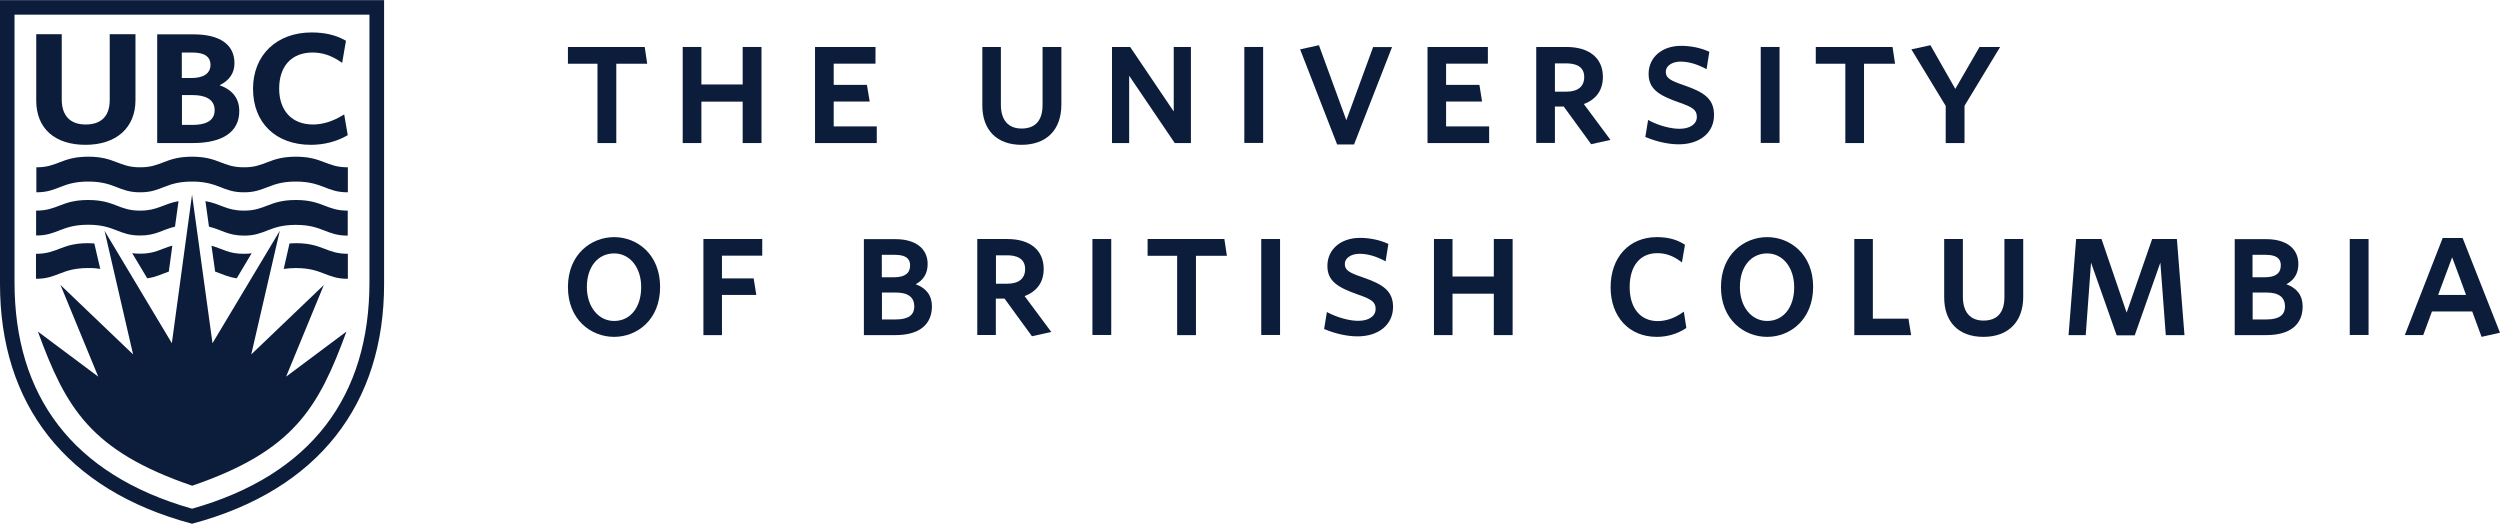 <svg version="1.0" id="katman_1" xmlns="http://www.w3.org/2000/svg" xmlns:xlink="http://www.w3.org/1999/xlink" x="0px" y="0px" style="enable-background:new 0 0 228 150;" xml:space="preserve" viewBox="15 54.25 198 41.5">
<style type="text/css">
	.st0{clip-path:url(#SVGID_2_);fill:#0C1D3C;}
</style>
<g>
	<defs>
		<rect id="SVGID_1_" x="14" y="-25" width="200" height="200"/>
	</defs>
	<clipPath id="SVGID_2_">
		<use xlink:href="#SVGID_1_" style="overflow:visible;"/>
	</clipPath>
	<path class="st0" d="M30.21,69.67l1.62,11.76l5.33-8.9l-2.26,9.79l5.75-5.5l-2.99,7.26l4.78-3.57c-2.23,6.06-4.16,9.45-12.22,12.21   c-8.06-2.76-10-6.15-12.22-12.21l4.78,3.57l-2.99-7.26l5.75,5.5l-2.26-9.79l5.33,8.9L30.21,69.67z"/>
	<path class="st0" d="M21.77,65.72c-2.44,0-3.9-1.31-3.9-3.5v-5.26h2.02v5.17c0,1.28,0.67,1.98,1.89,1.98   c1.25,0,1.91-0.67,1.91-1.94v-5.21h2.04v5.22C25.73,64.37,24.21,65.72,21.77,65.72"/>
	<path class="st0" d="M30.28,65.58h-2.83v-8.61h2.87c2.1,0,3.25,0.81,3.25,2.29c0,0.78-0.41,1.37-1.18,1.74   c1.03,0.37,1.56,1.05,1.56,2.04C33.96,64.67,32.66,65.58,30.28,65.58 M29.41,64.14h0.87c0.79,0,1.72-0.2,1.72-1.16   c0-0.99-0.95-1.2-1.75-1.2h-0.84V64.14z M29.41,60.43h0.73c0.99,0,1.53-0.37,1.53-1.04c0-0.66-0.48-0.98-1.45-0.98h-0.82V60.43z"/>
	<path class="st0" d="M39.63,65.72c-2.79,0-4.59-1.74-4.59-4.44c0-2.67,1.87-4.46,4.64-4.46c1.03,0,1.9,0.2,2.65,0.62l0.07,0.04   l-0.3,1.75l-0.13-0.09c-0.74-0.5-1.44-0.73-2.21-0.73c-1.66,0-2.65,1.07-2.65,2.86c0,1.75,1.02,2.84,2.67,2.84   c0.78,0,1.55-0.24,2.35-0.72l0.13-0.08l0.28,1.64l-0.06,0.04C41.67,65.46,40.65,65.72,39.63,65.72"/>
	<path class="st0" d="M30.21,94.54c-9.51-2.7-14.06-8.98-14.06-17.93v-21.2h28.11v21.2C44.26,85.57,39.72,91.85,30.21,94.54    M15,54.26v22.49c0,9.45,5.14,16.3,15.21,18.98c10.06-2.68,15.21-9.53,15.21-18.98V54.26H15z"/>
	<path class="st0" d="M30.21,68.63c2.12,0,2.41,0.86,4.11,0.85c1.7,0.01,1.99-0.85,4.11-0.85c2.12,0,2.41,0.86,4.12,0.85V67.5   c-1.7,0.01-2-0.84-4.12-0.84c-2.12,0-2.41,0.85-4.11,0.84c-1.71,0.01-1.99-0.84-4.11-0.84s-2.41,0.85-4.11,0.84   c-1.7,0.01-1.99-0.84-4.11-0.84c-2.12,0-2.41,0.85-4.11,0.84v1.98c1.7,0.01,1.99-0.85,4.11-0.85c2.12,0,2.41,0.86,4.11,0.85   C27.8,69.49,28.09,68.63,30.21,68.63"/>
	<path class="st0" d="M31.55,72.2c1.02,0.25,1.51,0.71,2.77,0.71c1.7,0.01,1.99-0.85,4.11-0.85c2.12,0,2.41,0.86,4.11,0.85v-1.98   c-1.7,0.01-1.99-0.84-4.11-0.84c-2.12,0-2.41,0.85-4.11,0.84c-1.37,0.01-1.83-0.54-3.05-0.75L31.55,72.2z"/>
	<path class="st0" d="M26.09,72.9c1.26,0.01,1.75-0.46,2.77-0.7l0.28-2.02c-1.22,0.22-1.68,0.76-3.05,0.75   c-1.7,0.01-1.99-0.84-4.11-0.84c-2.12,0-2.41,0.85-4.12,0.84v1.97c1.7,0.01,1.99-0.85,4.12-0.85C24.1,72.05,24.39,72.91,26.09,72.9   "/>
	<path class="st0" d="M32.04,75.76c0.58,0.2,1.02,0.44,1.71,0.53l1.18-1.98c-0.18,0.03-0.39,0.04-0.62,0.04   c-1.17,0.01-1.68-0.39-2.56-0.64L32.04,75.76z"/>
	<path class="st0" d="M37.47,75.55c0.28-0.04,0.59-0.07,0.96-0.07c2.12,0,2.41,0.86,4.12,0.85v-1.98c-1.7,0.01-2-0.84-4.12-0.84   c-0.18,0-0.34,0.01-0.5,0.02L37.47,75.55z"/>
	<path class="st0" d="M22.94,75.55l-0.47-2.02c-0.16-0.01-0.32-0.02-0.5-0.02c-2.12,0-2.41,0.85-4.12,0.84v1.98   c1.7,0.01,2-0.85,4.12-0.85C22.35,75.47,22.67,75.5,22.94,75.55"/>
	<path class="st0" d="M26.66,76.29c0.69-0.09,1.13-0.33,1.71-0.53l0.28-2.06c-0.89,0.25-1.39,0.65-2.56,0.64   c-0.23,0-0.43-0.01-0.62-0.04L26.66,76.29z"/>
	<polygon class="st0" points="63.81,65.58 62.32,65.58 62.32,59.3 59.98,59.3 59.98,57.97 66.06,57.97 66.26,59.3 63.81,59.3  "/>
	<polygon class="st0" points="75.31,65.58 73.82,65.58 73.82,62.3 70.55,62.3 70.55,65.58 69.07,65.58 69.07,57.97 70.55,57.97    70.55,60.94 73.82,60.94 73.82,57.97 75.31,57.97  "/>
	<polygon class="st0" points="84.44,65.58 79.55,65.58 79.55,57.97 84.34,57.97 84.34,59.29 81.03,59.29 81.03,60.97 83.66,60.97    83.88,62.29 81.03,62.29 81.03,64.26 84.44,64.26  "/>
	<path class="st0" d="M95.9,65.72c-1.94,0-3.1-1.16-3.1-3.12v-4.63h1.47v4.57c0,1.22,0.58,1.89,1.64,1.89   c1.09,0,1.66-0.64,1.66-1.86v-4.6h1.49v4.57C99.06,64.54,97.88,65.72,95.9,65.72"/>
	<polygon class="st0" points="109.32,65.58 108.04,65.58 104.43,60.25 104.43,65.58 103.07,65.58 103.07,57.97 104.51,57.97    107.96,63.08 107.96,57.97 109.32,57.97  "/>
	<rect x="113.55" y="57.97" class="st0" width="1.49" height="7.6"/>
	<polygon class="st0" points="122.24,65.69 120.9,65.69 117.97,58.16 119.46,57.83 121.63,63.77 123.75,57.98 125.25,57.98  "/>
	<polygon class="st0" points="132.94,65.58 128.06,65.58 128.06,57.97 132.84,57.97 132.84,59.29 129.53,59.29 129.53,60.97    132.17,60.97 132.38,62.29 129.53,62.29 129.53,64.26 132.94,64.26  "/>
	<path class="st0" d="M138.15,61.51h0.9c0.92,0,1.42-0.41,1.42-1.16c0-0.9-0.77-1.08-1.42-1.08h-0.9V61.51z M141.02,65.67   l-2.17-2.98h-0.7v2.88h-1.48v-7.6h2.39c1.81,0,2.89,0.88,2.89,2.37c0,1.04-0.52,1.78-1.51,2.15l2.11,2.84L141.02,65.67z"/>
	<path class="st0" d="M147.96,65.68c-0.81,0-1.73-0.2-2.59-0.56l-0.06-0.02l0.22-1.35l0.09,0.05c0.76,0.4,1.7,0.65,2.39,0.65   c0.84,0,1.38-0.37,1.38-0.94c0-0.57-0.35-0.78-1.42-1.15c-1.59-0.56-2.4-1.06-2.4-2.26c0-1.31,1.06-2.22,2.57-2.22   c0.77,0,1.55,0.16,2.19,0.45l0.05,0.02l-0.22,1.38l-0.09-0.05c-0.71-0.37-1.36-0.55-1.98-0.55c-0.66,0-1.16,0.34-1.16,0.8   c0,0.51,0.35,0.7,1.52,1.1c1.49,0.52,2.3,1.04,2.3,2.31C150.77,64.74,149.64,65.68,147.96,65.68"/>
	<rect x="154.45" y="57.97" class="st0" width="1.49" height="7.6"/>
	<polygon class="st0" points="162.63,65.58 161.15,65.58 161.15,59.3 158.81,59.3 158.81,57.97 164.89,57.97 165.09,59.3    162.63,59.3  "/>
	<polygon class="st0" points="170.59,65.58 169.1,65.58 169.1,62.64 166.38,58.16 167.89,57.83 169.86,61.29 171.78,57.97    173.41,57.97 170.59,62.63  "/>
	<path class="st0" d="M63.64,74.32c-1.29,0-2.16,1.07-2.16,2.66c0,1.56,0.91,2.69,2.16,2.69c1.28,0,2.14-1.07,2.14-2.67   C65.79,75.44,64.89,74.32,63.64,74.32 M63.64,80.93c-1.82,0-3.66-1.35-3.66-3.94c0-2.6,1.84-3.96,3.66-3.96   c1.81,0,3.64,1.35,3.64,3.94C67.29,79.57,65.46,80.93,63.64,80.93"/>
	<polygon class="st0" points="72.18,80.79 70.71,80.79 70.71,73.18 75.37,73.18 75.37,74.5 72.18,74.5 72.18,76.3 74.69,76.3    74.9,77.61 72.18,77.61  "/>
	<path class="st0" d="M84.84,76.21h0.97c0.85,0,1.27-0.32,1.27-0.94c0-0.36-0.13-0.84-1.23-0.84h-1.01V76.21z M84.84,79.55h1.1   c0.99,0,1.47-0.34,1.47-1.03c0-0.73-0.49-1.1-1.45-1.1h-1.11V79.55z M85.92,80.79h-2.5v-7.6h2.49c1.6,0,2.56,0.74,2.56,1.97   c0,0.73-0.32,1.27-0.95,1.6c0.85,0.31,1.29,0.9,1.29,1.76C88.8,79.98,87.78,80.79,85.92,80.79"/>
	<path class="st0" d="M93.88,76.72h0.89c0.92,0,1.42-0.41,1.42-1.16c0-0.9-0.77-1.09-1.42-1.09h-0.89V76.72z M96.73,80.88   l-2.17-2.98h-0.69v2.88H92.4v-7.6h2.38c1.81,0,2.88,0.89,2.88,2.37c0,1.04-0.52,1.77-1.51,2.15l2.11,2.84L96.73,80.88z"/>
	<rect x="101.52" y="73.18" class="st0" width="1.49" height="7.6"/>
	<polygon class="st0" points="109.72,80.79 108.23,80.79 108.23,74.51 105.89,74.51 105.89,73.18 111.97,73.18 112.17,74.51    109.72,74.51  "/>
	<rect x="114.89" y="73.18" class="st0" width="1.49" height="7.6"/>
	<path class="st0" d="M122.52,80.89c-0.81,0-1.73-0.2-2.59-0.56l-0.06-0.02l0.22-1.35l0.09,0.05c0.77,0.4,1.71,0.65,2.39,0.65   c0.84,0,1.38-0.37,1.38-0.94c0-0.57-0.35-0.78-1.42-1.15c-1.59-0.56-2.4-1.06-2.4-2.26c0-1.31,1.06-2.22,2.58-2.22   c0.77,0,1.54,0.16,2.19,0.45l0.06,0.03l-0.22,1.38l-0.09-0.05c-0.71-0.37-1.36-0.55-1.98-0.55c-0.66,0-1.16,0.34-1.16,0.8   c0,0.51,0.34,0.7,1.52,1.1c1.49,0.52,2.3,1.04,2.3,2.31C125.33,79.95,124.2,80.89,122.52,80.89"/>
	<polygon class="st0" points="134.8,80.79 133.31,80.79 133.31,77.51 130.04,77.51 130.04,80.79 128.57,80.79 128.57,73.18    130.04,73.18 130.04,76.15 133.31,76.15 133.31,73.18 134.8,73.18  "/>
	<path class="st0" d="M146.22,80.93c-2.19,0-3.66-1.58-3.66-3.93c0-2.37,1.47-3.97,3.66-3.97c0.87,0,1.57,0.18,2.19,0.58l0.04,0.03   l-0.24,1.39l-0.1-0.07c-0.6-0.45-1.19-0.66-1.85-0.66c-1.37,0-2.19,1.01-2.19,2.69c0,1.66,0.85,2.69,2.22,2.69   c0.65,0,1.34-0.23,1.97-0.68l0.1-0.07l0.2,1.3l-0.04,0.02C147.86,80.69,147.05,80.93,146.22,80.93"/>
	<path class="st0" d="M154.96,74.32c-1.29,0-2.16,1.07-2.16,2.66c0,1.56,0.91,2.69,2.16,2.69c1.28,0,2.14-1.07,2.14-2.67   C157.1,75.44,156.2,74.32,154.96,74.32 M154.96,80.93c-1.82,0-3.66-1.35-3.66-3.94c0-2.6,1.84-3.96,3.66-3.96   c1.81,0,3.64,1.35,3.64,3.94C158.6,79.57,156.77,80.93,154.96,80.93"/>
	<polygon class="st0" points="166.36,80.79 161.86,80.79 161.86,73.18 163.33,73.18 163.33,79.49 166.15,79.49  "/>
	<path class="st0" d="M172.08,80.93c-1.94,0-3.1-1.16-3.1-3.12v-4.63h1.48v4.57c0,1.22,0.58,1.89,1.64,1.89   c1.08,0,1.65-0.64,1.65-1.86v-4.6h1.49v4.57C175.24,79.74,174.06,80.93,172.08,80.93"/>
	<polygon class="st0" points="184.07,80.81 182.64,80.81 180.61,75.05 180.19,80.79 178.83,80.79 179.43,73.18 181.44,73.18    183.43,79.01 185.45,73.18 187.41,73.18 188.01,80.79 186.53,80.79 186.1,75.05  "/>
	<path class="st0" d="M193.4,76.21h0.97c0.85,0,1.27-0.32,1.27-0.94c0-0.36-0.12-0.84-1.23-0.84h-1.01V76.21z M193.4,79.55h1.1   c0.99,0,1.47-0.34,1.47-1.03c0-0.73-0.49-1.1-1.45-1.1h-1.11V79.55z M194.49,80.79h-2.5v-7.6h2.48c1.61,0,2.56,0.74,2.56,1.97   c0,0.73-0.32,1.27-0.95,1.6c0.85,0.31,1.29,0.9,1.29,1.76C197.37,79.98,196.35,80.79,194.49,80.79"/>
	<rect x="201.1" y="73.18" class="st0" width="1.49" height="7.6"/>
	<path class="st0" d="M208.1,77.61h2.21c-0.13-0.39-0.69-1.88-1.1-2.98L208.1,77.61z M211.54,80.93l-0.74-2.01h-3.19l-0.69,1.87   h-1.46l3-7.69h1.58L213,80.6L211.54,80.93z"/>
</g>
</svg>